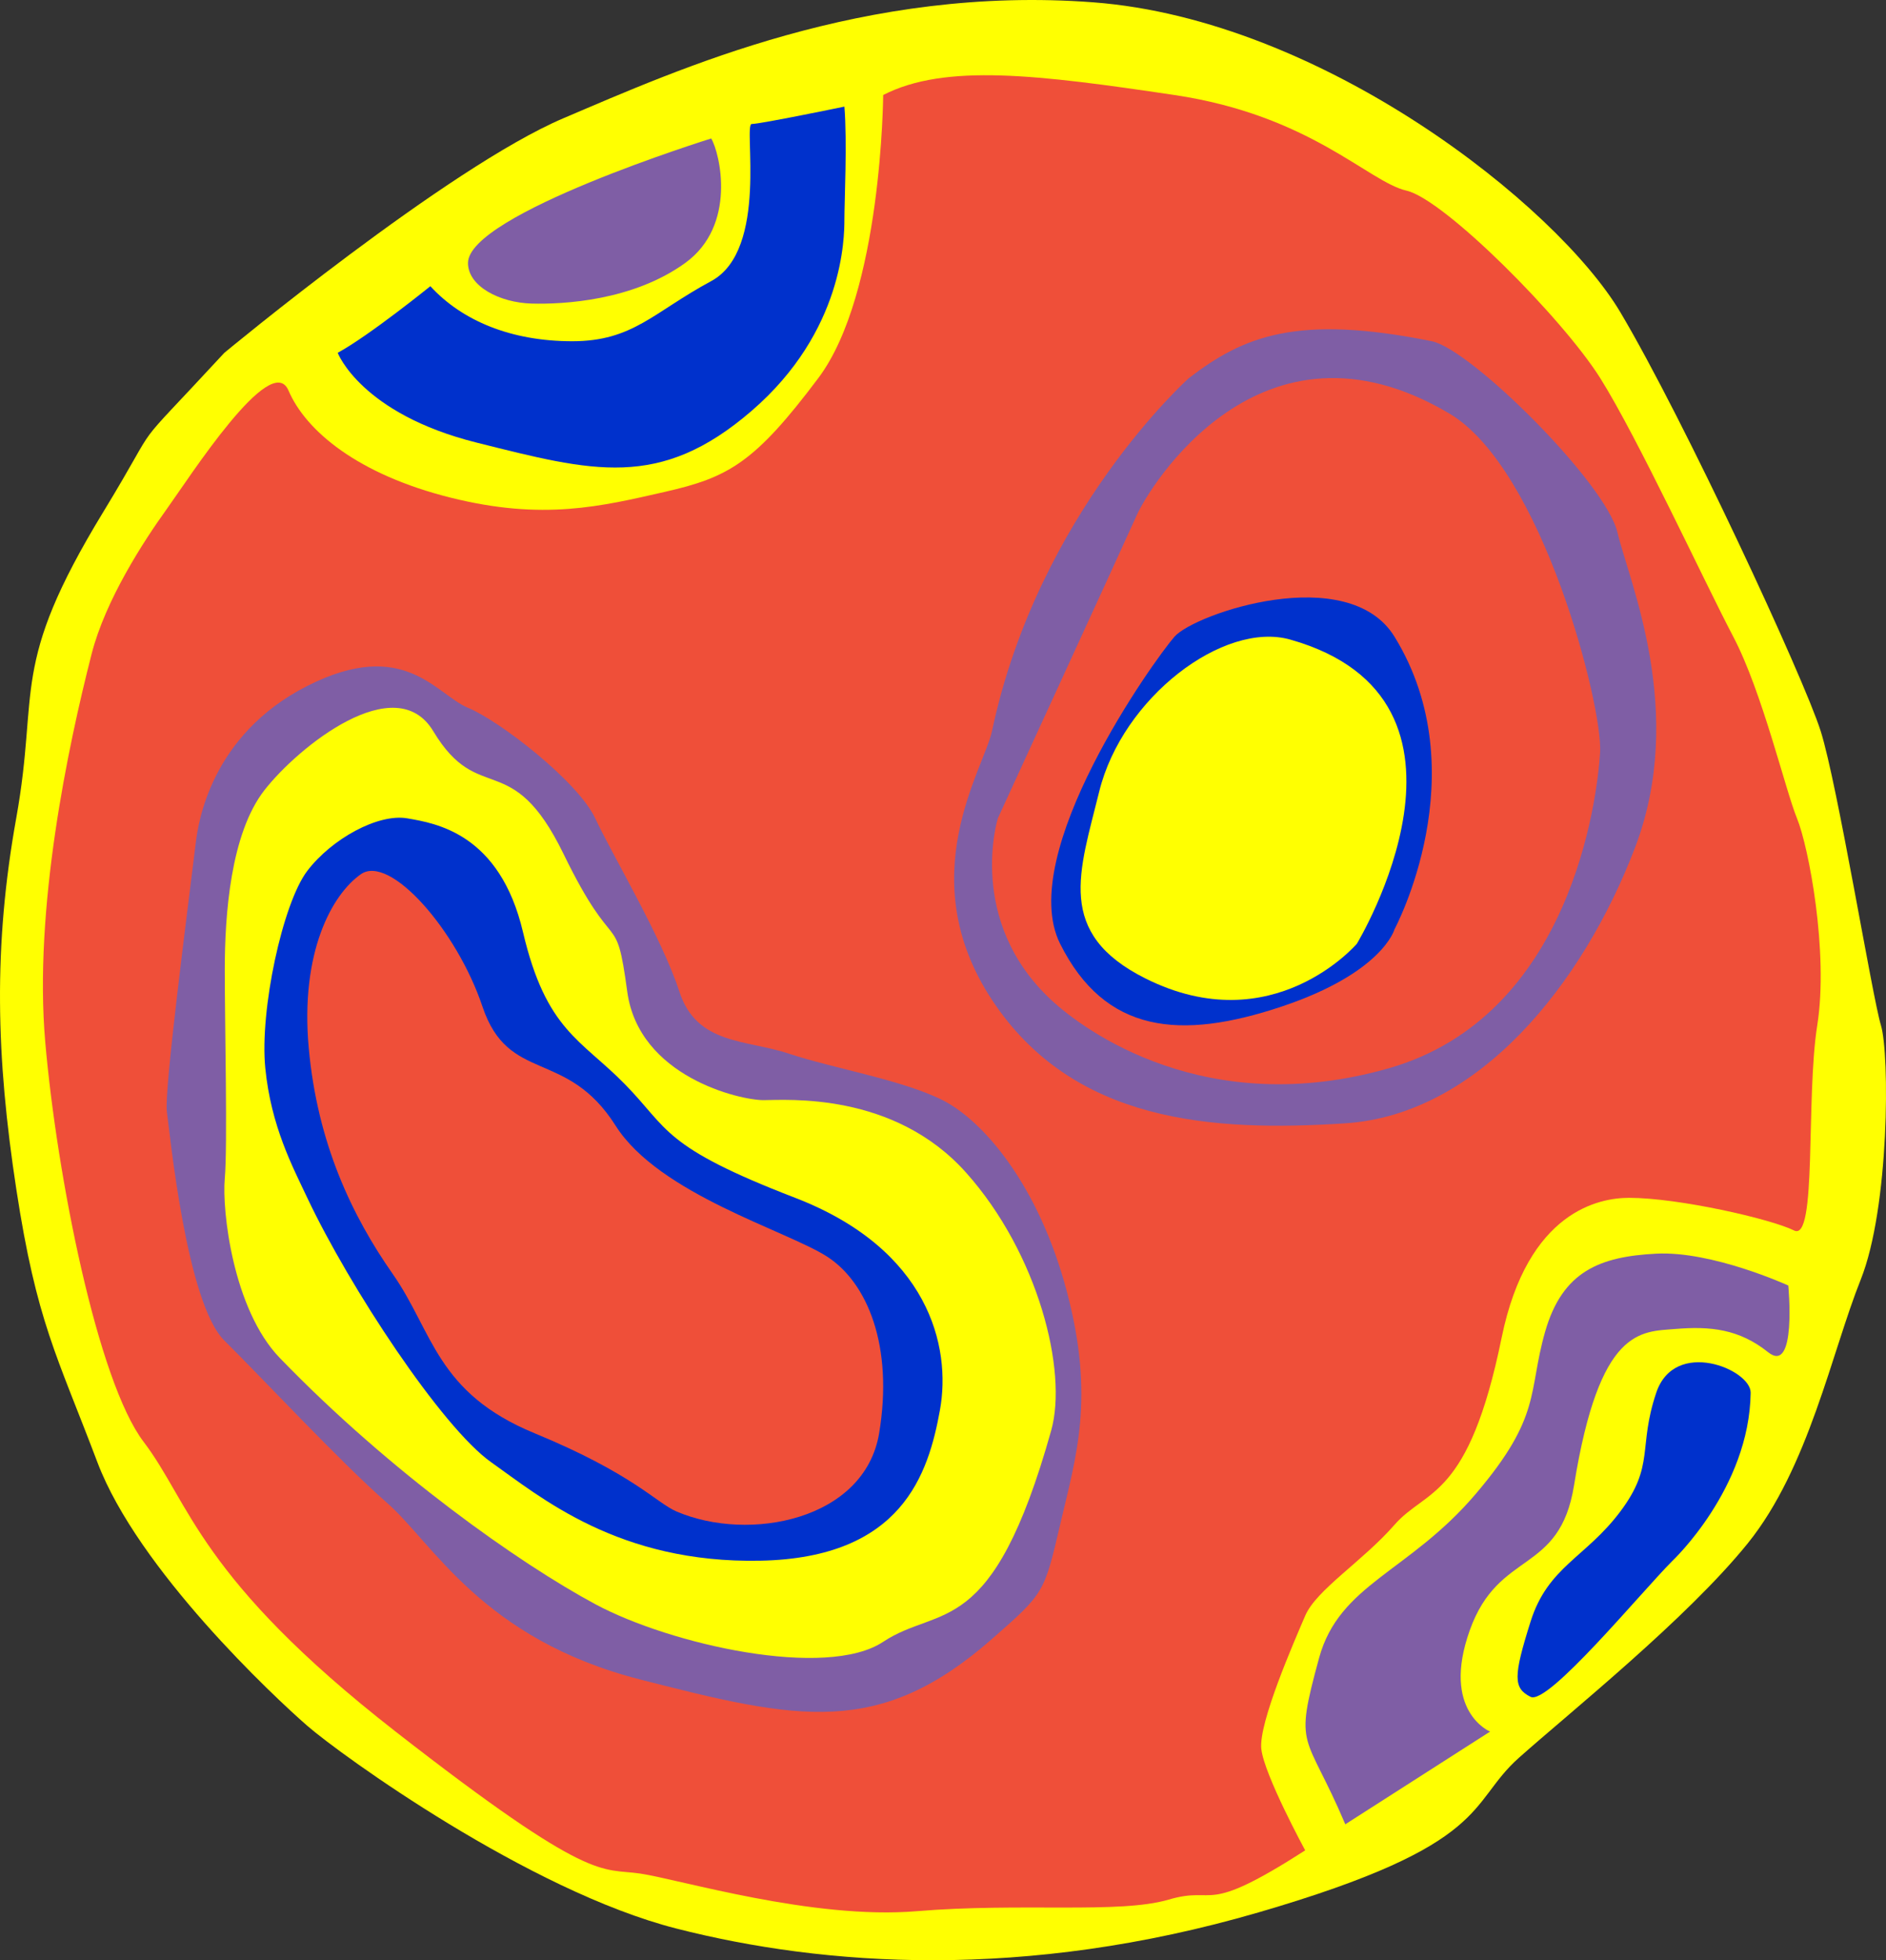 <?xml version="1.0" encoding="utf-8"?>
<!-- Generator: Adobe Illustrator 15.1.0, SVG Export Plug-In . SVG Version: 6.00 Build 0)  -->
<!DOCTYPE svg PUBLIC "-//W3C//DTD SVG 1.1//EN" "http://www.w3.org/Graphics/SVG/1.1/DTD/svg11.dtd">
<svg version="1.1" id="Layer_1" xmlns="http://www.w3.org/2000/svg" xmlns:xlink="http://www.w3.org/1999/xlink" x="0px" y="0px"
	 width="561.352px" height="583.203px" viewBox="0 0 561.352 583.203" enable-background="new 0 0 561.352 583.203"
	 xml:space="preserve">
<rect x="0" y="0" width="561.352" height="583.203" fill="#333333" stroke="none"/>
<path fill="#FFFF01" d="M66.773,104.969c0,0,66.486-55.154,100.958-69.805S257.359-4.477,325.44,0.694
	c68.08,5.17,137.887,60.325,156.846,92.211c18.959,31.887,54.629,108.779,59.631,124.626c5.004,15.847,15.346,79.063,17.93,87.527
	c2.586,8.465,2.584,54.141-6.033,75.686c-8.617,21.543-15.512,56.014-33.609,78.422c-18.098,22.406-52.568,49.984-68.08,63.773
	c-15.512,13.787-7.756,25.715-77.561,46.037c-69.806,20.32-129.27,16.012-173.221,4.807
	c-43.951-11.203-99.973-51.707-109.881-60.324s-50.412-46.535-62.477-78.422c-12.066-31.887-18.099-41.775-24.131-81.215
	c-6.033-39.438-6.895-72.194,0-110.54c6.895-38.344-2.23-44.801,25.854-90.913C49.592,121.36,36.482,137.717,66.773,104.969z"/>
<path fill="#EF4F39" d="M27.26,194.596c-7.1,27.754-17.235,75.838-13.788,115.479c3.446,39.643,15.513,100.83,29.3,118.928
	c13.789,18.098,16.375,40.504,74.977,86.18c58.602,45.674,61.051,40.502,72.754,42.227c11.701,1.725,51.344,13.789,82.368,11.203
	s60.326,0.861,74.976-3.447s9.74,5.17,40.633-14.65c0,0-12.195-22.406-13.057-30.162c-0.859-7.756,9.74-31.887,13.057-39.643
	c3.318-7.756,17.107-16.203,26.586-27.061c9.48-10.857,21.996-7.316,31.887-55.672c7.758-37.918,29.33-41.602,37.92-41.602
	c14.664,0,42.227,6.268,49.121,9.715s3.447-39.336,6.895-61.033c3.447-21.698-2.584-53.224-6.031-61.591
	c-3.449-8.367-10.342-37.651-18.961-54.033c-8.617-16.383-28.383-59.102-39.613-76.953c-11.232-17.853-46.389-53.186-57.68-55.771
	c-11.293-2.585-28.529-22.406-69.033-28.438s-68.26-9.479-86.699,0c0,0-0.341,58.972-19.3,84.21
	c-18.961,25.237-26.717,29.546-45.676,33.855c-18.959,4.309-36.195,8.617-63.772,1.723s-43.089-19.82-48.261-31.885
	c-5.17-12.066-29.449,25.853-36.27,35.332C42.771,160.987,31.394,178.438,27.26,194.596z"/>
<path fill="#0031CC" d="M128.09,85.149c0,0-18.099,14.65-27.578,19.82c0,0,6.895,18.1,41.366,26.717s54.456,14.193,81.87-9.48
	c27.415-23.672,27.578-51.707,27.578-56.878s0.861-23.269,0-33.61c0,0-24.992,5.172-27.578,5.172
	c-2.585,0,5.17,37.469-12.064,46.742c-17.236,9.273-23.27,17.892-41.367,17.892S137.569,95.491,128.09,85.149z"/>
<path fill="#7F5EA5" d="M139.293,78.254c-0.01-14.539,72.391-37.057,72.391-37.057c2.585,4.309,7.756,25.854-7.757,37.057
	s-36.194,12.326-45.675,12.065C148.772,90.06,139.297,85.202,139.293,78.254z"/>
<path fill="#7F5EA5" d="M400.417,542.759l43.088-27.576c0,0-14.65-6.035-6.033-30.164c8.619-24.129,26.717-16.373,31.025-43.09
	c7.59-47.064,19.822-45.674,30.164-46.537c10.342-0.861,18.957,0,27.576,6.895s6.033-19.82,6.033-19.82s-22.582-10.34-39.299-9.48
	c-16.719,0.861-27.922,5.172-33.092,23.27s-0.861,24.992-20.684,48.26c-19.82,23.268-40.547,26.715-46.578,48.752
	C384.989,521.134,388.479,514.632,400.417,542.759z"/>
<path fill="#0031CC" d="M497.797,464.363c0,0,22.908-21.52,23.27-50.01c0.086-6.895-22.582-16.373-28.096,0
	c-5.516,16.373-0.344,21.543-10.686,35.332s-21.545,16.373-26.717,32.748c-5.17,16.375-5.17,19.822,0,22.408
	C460.741,507.425,488.471,473.705,497.797,464.363z"/>
<path fill="#7F5EA5" d="M58.284,250.614c-2.62,21.539-9.479,74.112-8.618,80.146c0.862,6.033,5.776,56.879,17.107,68.082
	c11.332,11.201,34.601,36.195,48.389,48.26c13.789,12.064,28.304,40.504,75.34,52.568c47.035,12.064,71.161,17.416,104.767-12.064
	c15.521-13.617,15.521-13.617,20.261-33.955s10.455-37.576,1.994-69.461c-8.459-31.885-24.998-50.846-36.98-56.879
	c-11.982-6.031-32.666-9.477-45.593-13.787c-12.927-4.309-27.576-2.586-32.748-18.527c-5.17-15.944-19.913-40.575-25.037-51.528
	c-5.125-10.951-28.395-28.974-37.873-32.89c-9.479-3.916-18.964-21.151-47.832-6.501C62.594,218.727,58.942,245.206,58.284,250.614z
	"/>
<path fill="#FFFF01" d="M83.276,404.011c33.08,34.219,71.437,61.186,93.89,73.252c22.452,12.064,68.809,22.406,85.704,11.203
	c16.895-11.203,32.398,0,50.019-62.91c4.932-17.613-3.809-52.57-25.361-76.699c-21.553-24.131-53.439-21.547-60.333-21.547
	c-6.895,0-37.057-6.895-40.504-32.314c-3.447-25.423-3.447-9.05-18.96-40.937c-15.513-31.885-25.163-13.891-38.78-36.528
	c-11.203-18.625-40.178,4.644-50.252,17.569c-10.073,12.928-11.797,37.057-11.797,53.432c0,16.374,0.861,52.64,0,62.085
	C66.041,360.06,69.313,389.568,83.276,404.011z"/>
<path fill="#0031CC" d="M91.461,356.376c12.534,26.547,40.076,68.318,54.727,78.66c14.65,10.34,37.918,30.16,80.146,29.299
	c42.228-0.861,49.984-25.852,53.431-44.813c3.447-18.959-3.447-47.871-43.089-63.146c-39.643-15.275-37.572-20.432-50.673-33.797
	s-23.441-15.951-30.336-45.251c-6.895-29.301-25.854-32.387-34.472-33.861c-8.618-1.473-22.411,6.031-29.734,15.637
	c-7.322,9.607-14.217,41.495-12.494,58.728C80.691,335.068,87.014,346.957,91.461,356.376z"/>
<path fill="#EF4F39" d="M201.342,449.685c21.619,9.27,56.017,2.586,60.325-23.268s-3.446-44.814-15.512-52.57
	s-49.997-18.541-62.911-38.924c-14.65-23.125-31.887-12.344-39.643-35.449c-7.64-22.761-27.577-45.415-36.195-39.382
	c-8.617,6.033-18.098,23.268-15.512,51.706c2.585,28.439,12.928,49.984,24.992,67.221s12.927,35.334,42.227,47.398
	C188.414,438.482,195.365,447.123,201.342,449.685z"/>
<path fill="#7F5EA5" d="M353.879,112.481c16.238-12.485,32.266-19.053,72.289-10.958c11.711,2.368,51.807,42.228,55.254,56.878
	c3.449,14.65,20.684,53.432,5.172,93.936c-15.512,40.505-46.535,79.284-86.178,81.87s-81.027-0.158-105.148-36.703
	c-24.122-36.55-2.411-68.668,0-80.044C309.065,152.369,353.879,112.481,353.879,112.481z"/>
<path fill="#EF4F39" d="M297,243.467c0,0,37.92-82.48,41.368-90.236c3.445-7.757,36.713-63.628,93.072-30.164
	c27.578,16.375,45.674,87.041,44.813,100.83s-8.617,78.425-62.91,93.935c-54.293,15.512-90.615-11.168-100.453-20.328
	C287.528,273.881,297,243.467,297,243.467z"/>
<path fill="#0031CC" d="M415.065,276.467c0,0,24.982-46.424,0-87.033c-13.789-22.415-59.463-6.887-65.496,0
	s-47.397,64.625-34.039,91.342c13.357,26.714,35.764,28.776,65.926,18.698C411.618,289.393,415.065,276.467,415.065,276.467z"/>
<path fill="#FFFF01" d="M403.862,280.776c0,0,43.9-72.453-19.82-90.488c-19.82-5.61-49.984,17.236-56.879,45.244
	c-5.869,23.848-13.133,42.123,13.789,55.586C378.872,310.076,403.862,280.776,403.862,280.776z"/>
</svg>
